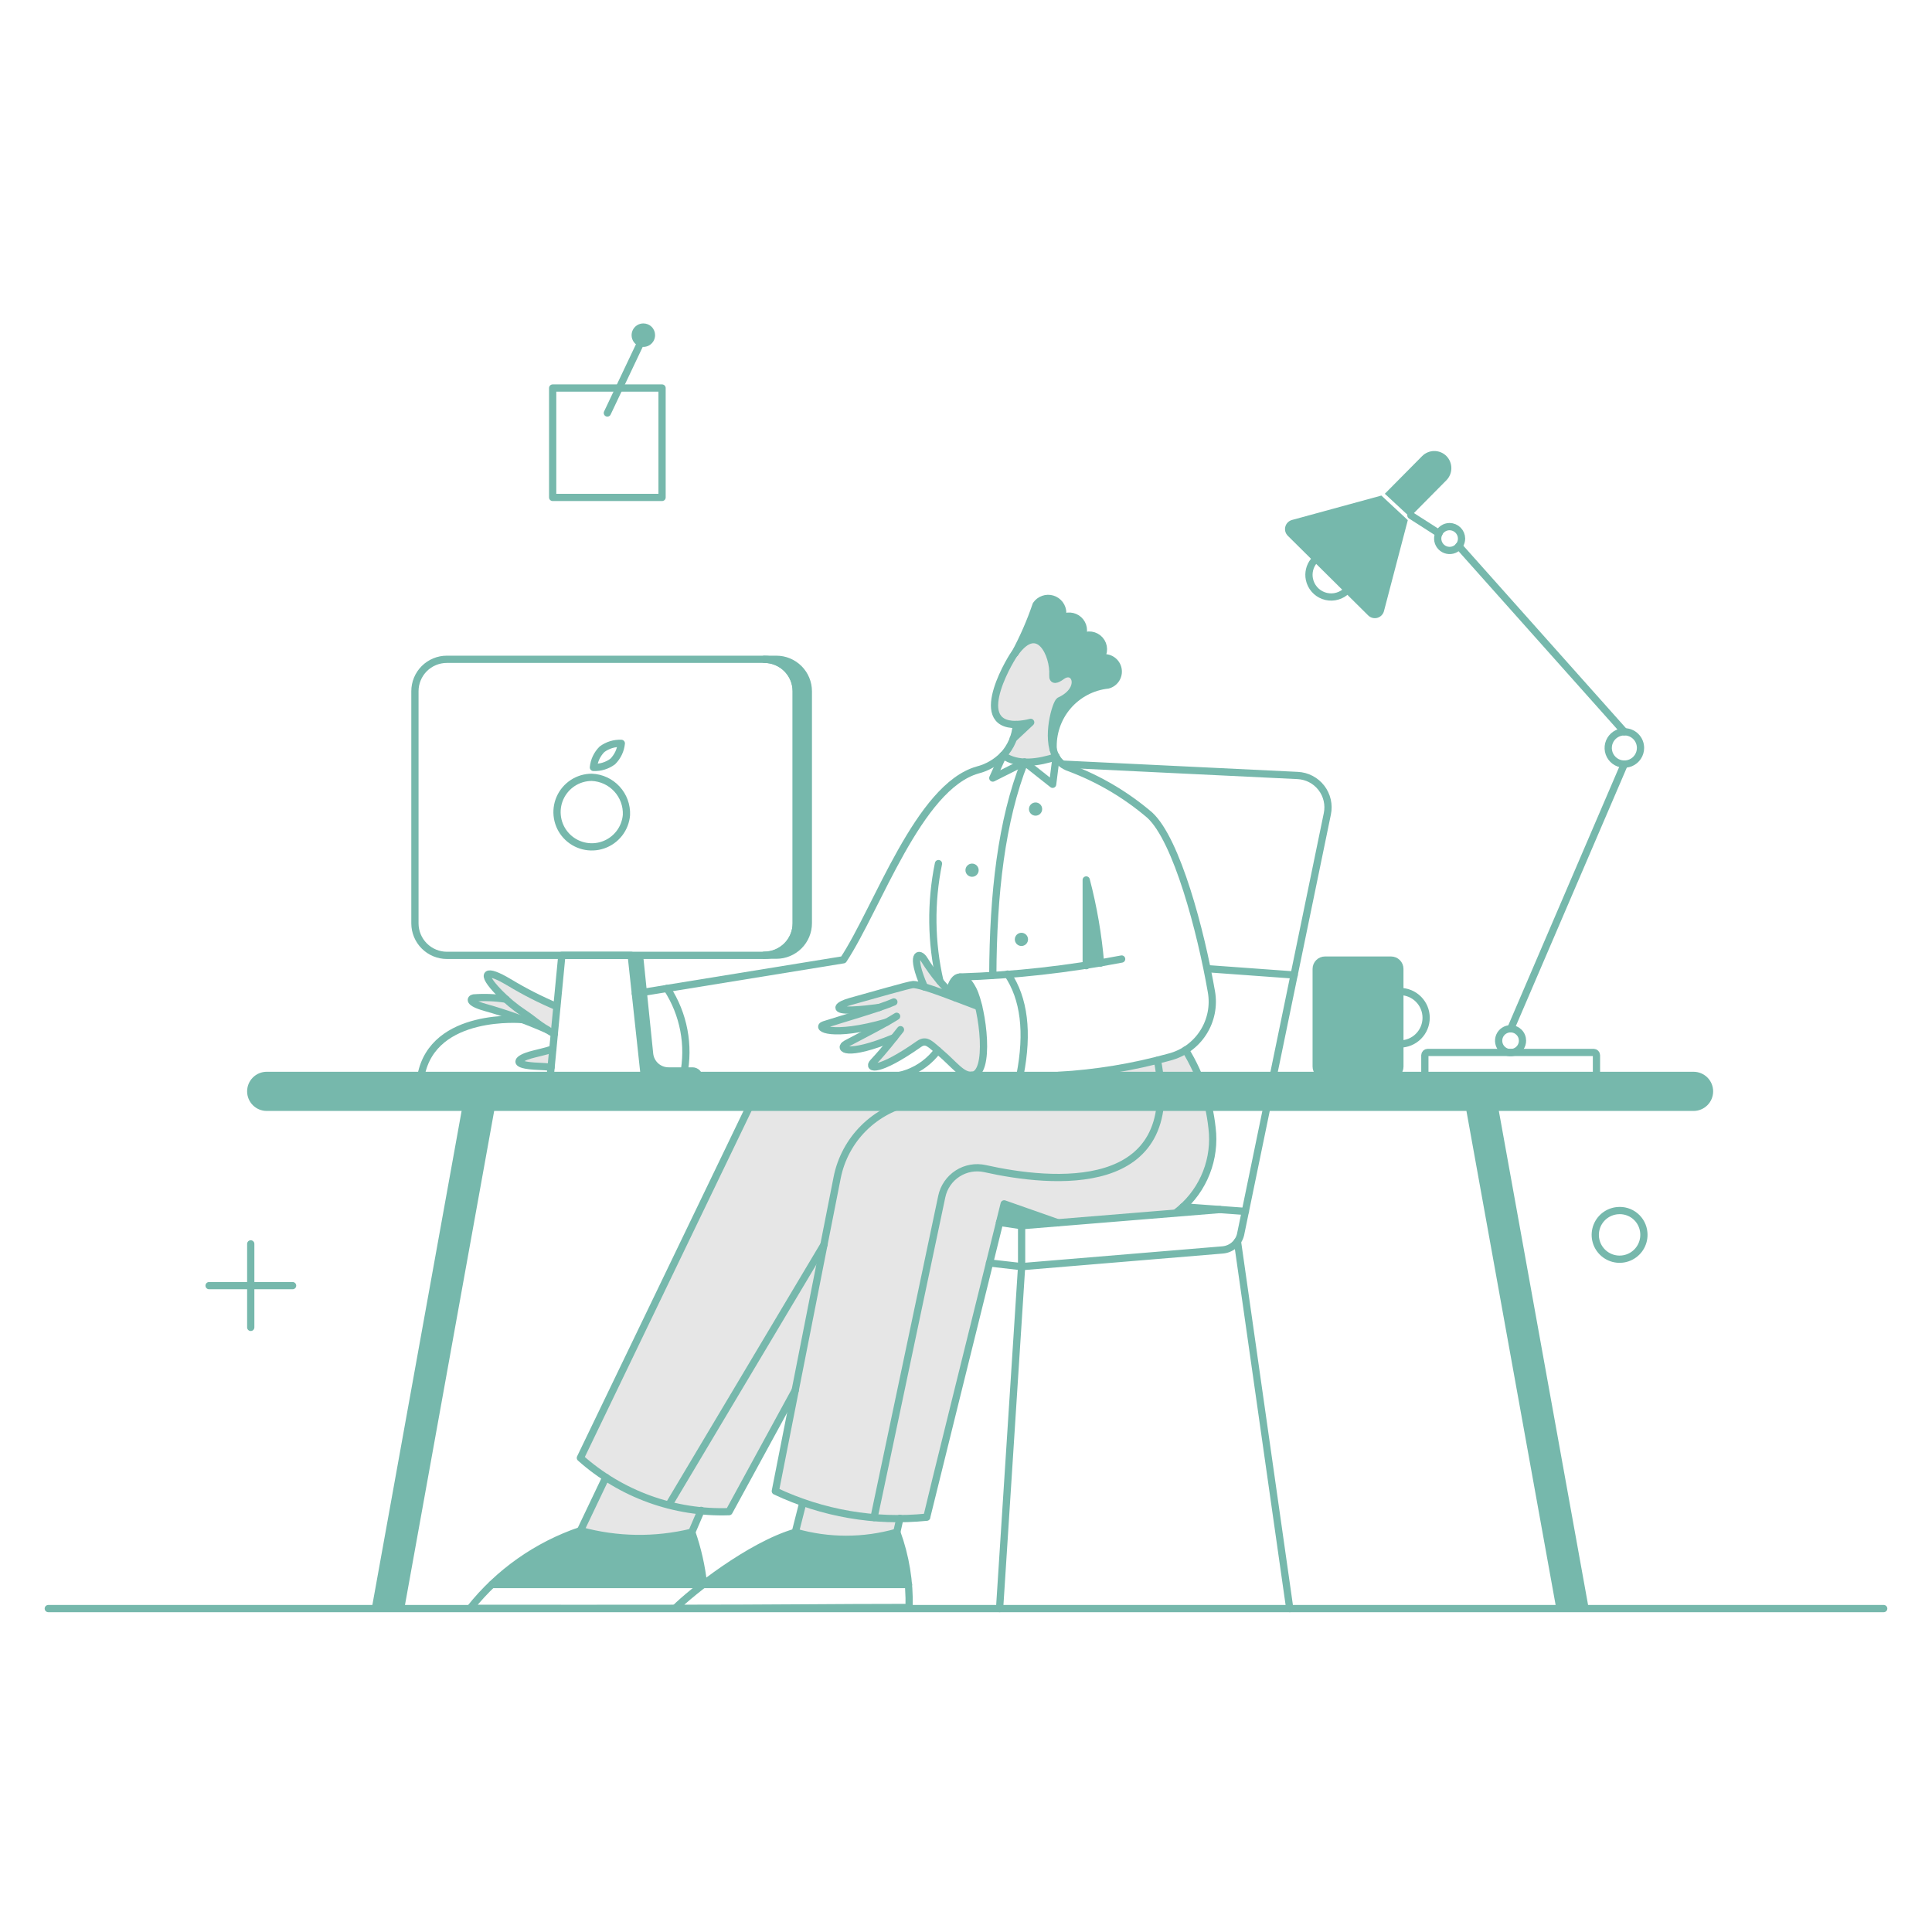 <svg xmlns="http://www.w3.org/2000/svg" fill="none" viewBox="0 0 500 500">
  
  
  
  
  
  
  
  
<g transform="matrix(2.5,0,0,2.5,0,0)"><path fill="#e6e6e6" d="M122.724 108.7C120.338 110.17 112.772 111.143 109.557 111.322H124.057C123.675 110.418 123.23 109.541 122.724 108.7V108.7Z"></path><path fill="#e6e6e6" d="M52.26 101.434C50.221 100.299 49.72 100.758 51.702 102.793C51.897 102.993 52.099 103.188 52.307 103.379C51.218 103.232 50.117 103.208 49.023 103.306C48.723 103.363 48.396 103.781 50.239 104.294C52.699 104.986 55.09 105.902 57.383 107.03L57.649 104.218C55.785 103.427 53.984 102.496 52.26 101.434V101.434Z"></path><path fill="#e6e6e6" d="M54.894 109.234C53.76 109.577 52.594 110.292 55.882 110.412C56.224 110.424 56.623 110.45 57.041 110.507L57.231 108.607C56.471 108.854 55.486 109.055 54.894 109.234Z"></path><path fill="#e6e6e6" d="M125.1 114.63H77.561L60.081 150.921C60.91 151.654 61.792 152.326 62.718 152.932L60.1 158.444C63.861 159.477 67.824 159.536 71.614 158.615L72.578 156.366C73.539 156.46 74.505 156.501 75.471 156.487L82.317 143.958L80.259 154.358C81.184 154.814 82.135 155.215 83.108 155.558L82.349 158.613C85.776 159.592 89.409 159.592 92.837 158.613L93.159 157.174C94.078 157.168 95.003 157.132 95.934 157.055L103.477 126.541L105.757 126.883L121.622 125.61C124.884 122.943 126.305 119.628 125.1 114.63Z"></path><path fill="#e6e6e6" d="M101.748 106L101.406 104.233L99.088 103.378C98.806 103.171 98.545 102.936 98.309 102.678C97.299 101.677 96.419 100.553 95.687 99.334C95.155 98.441 94.167 98.65 95.687 102.146C95.313 102.015 94.923 101.932 94.528 101.899C94.167 101.899 90.044 103.099 88.049 103.647C86.738 104.008 86.111 104.597 88.239 104.54C89.132 104.502 90.12 104.388 91.013 104.274C89.189 104.901 87.175 105.474 85.332 106.06C84.382 106.36 86.073 107.447 91.811 105.794C90.5 106.554 88.961 107.314 87.611 108.036C86.756 108.492 87.535 109.499 92.589 107.39C92.019 108.131 91.373 108.929 90.404 109.974C89.777 110.639 90.917 111.038 95.154 108.074C95.933 107.542 96.354 108.131 97.377 108.986C97.985 109.499 98.498 110.031 98.977 110.468C99.178 110.716 99.429 110.919 99.714 111.063C99.999 111.207 100.311 111.289 100.63 111.304C101.6 111.191 102.09 108.816 101.748 106Z"></path><path fill="#e6e6e6" d="M109.918 69.98C109.234 70.474 109.044 70.36 109.006 69.942C109.158 67.833 107.524 64.204 105.092 67.605C104.997 67.605 100.285 75.053 105.225 74.977C105.74 74.97 106.251 74.893 106.745 74.749L104.921 76.459C104.688 77.102 104.326 77.69 103.857 78.188C105.398 79.281 107.54 78.928 109.329 78.34C108.208 76.364 109.329 72.716 109.69 72.54C112.312 71.386 111.305 68.973 109.918 69.98Z"></path><g>
    <path fill="#76b8ac" d="M105.206 75C105.174 75.499 105.073 75.992 104.906 76.463L106.73 74.753C106.234 74.899 105.722 74.982 105.206 75V75Z"></path>
    <path fill="#76b8ac" d="M112.464 91.108V99.962C112.958 99.886 113.452 99.81 113.946 99.715C113.682 96.811 113.186 93.933 112.464 91.108V91.108Z"></path>
    <path fill="#76b8ac" d="M101.387 104.237L99.069 103.382C98.803 103.154 98.537 102.907 98.29 102.66C98.9 100.019 100.532 101.007 101.387 104.237Z"></path>
    <path fill="#76b8ac" d="M83.679 71.557V95.573C83.678 96.45 83.33 97.29 82.71 97.91C82.09 98.53 81.25 98.879 80.373 98.879H79.119C79.996 98.879 80.836 98.53 81.456 97.91C82.076 97.29 82.424 96.45 82.425 95.573V71.557C82.424 70.68 82.076 69.84 81.456 69.22C80.836 68.6 79.996 68.251 79.119 68.251H80.373C81.25 68.251 82.09 68.6 82.71 69.22C83.33 69.84 83.678 70.68 83.679 71.557V71.557Z"></path>
    <path fill="#76b8ac" d="M71.69 110.488H69.22C68.824 110.492 68.44 110.348 68.144 110.085C67.849 109.821 67.662 109.457 67.62 109.063L66.579 98.9H65.325L66.712 111.554H72.735C72.738 111.415 72.713 111.277 72.661 111.148C72.61 111.019 72.533 110.901 72.436 110.802C72.339 110.703 72.223 110.624 72.095 110.57C71.967 110.516 71.829 110.488 71.69 110.488V110.488Z"></path>
    <path fill="#76b8ac" d="M113.889 68.137C114.113 67.867 114.234 67.527 114.229 67.176C114.224 66.825 114.095 66.488 113.863 66.225C113.632 65.961 113.314 65.789 112.967 65.739C112.62 65.689 112.266 65.764 111.97 65.952C112.131 65.663 112.189 65.328 112.136 65.002C112.084 64.675 111.923 64.376 111.679 64.152C111.435 63.928 111.124 63.793 110.794 63.768C110.464 63.743 110.136 63.83 109.861 64.014C110.747 62.419 108.207 61.056 107.261 62.589C106.676 64.32 105.945 65.998 105.076 67.605C107.508 64.205 109.142 67.814 108.99 69.942C109.009 70.36 109.218 70.474 109.902 69.98C111.308 68.954 112.315 71.348 109.693 72.526C108.885 74.08 108.649 75.87 109.028 77.58C109.009 77.314 108.705 72.013 114.69 70.911C115 70.845 115.278 70.676 115.478 70.43C115.678 70.185 115.788 69.879 115.79 69.562C115.792 69.331 115.74 69.102 115.637 68.895C115.535 68.688 115.385 68.508 115.2 68.369C115.015 68.23 114.8 68.137 114.572 68.097C114.344 68.056 114.11 68.07 113.889 68.137V68.137Z"></path>
    <path fill="#76b8ac" d="M107.885 83.755C107.885 83.936 107.813 84.11 107.685 84.239C107.556 84.367 107.382 84.439 107.201 84.439C107.02 84.439 106.846 84.367 106.717 84.239C106.589 84.11 106.517 83.936 106.517 83.755C106.517 83.574 106.589 83.4 106.717 83.271C106.846 83.143 107.02 83.071 107.201 83.071C107.382 83.071 107.556 83.143 107.685 83.271C107.813 83.4 107.885 83.574 107.885 83.755V83.755Z"></path>
    <path fill="#76b8ac" d="M101.311 90.082C101.311 90.263 101.239 90.437 101.111 90.566C100.982 90.694 100.808 90.766 100.627 90.766C100.446 90.766 100.272 90.694 100.143 90.566C100.015 90.437 99.943 90.263 99.943 90.082C99.943 89.901 100.015 89.727 100.143 89.598C100.272 89.47 100.446 89.398 100.627 89.398C100.808 89.398 100.982 89.47 101.111 89.598C101.239 89.727 101.311 89.901 101.311 90.082V90.082Z"></path>
    <path fill="#76b8ac" d="M106.422 97.245C106.422 97.426 106.35 97.6 106.222 97.729C106.093 97.857 105.919 97.929 105.738 97.929C105.557 97.929 105.383 97.857 105.254 97.729C105.126 97.6 105.054 97.426 105.054 97.245C105.054 97.064 105.126 96.89 105.254 96.761C105.383 96.633 105.557 96.561 105.738 96.561C105.919 96.561 106.093 96.633 106.222 96.761C106.35 96.89 106.422 97.064 106.422 97.245V97.245Z"></path>
    <path fill="#76b8ac" d="M144 99.392H137.16C136.918 99.392 136.686 99.488 136.515 99.659C136.344 99.83 136.248 100.062 136.248 100.304V110.412C136.248 110.654 136.344 110.886 136.515 111.057C136.686 111.228 136.918 111.324 137.16 111.324H144C144.241 111.321 144.471 111.223 144.641 111.053C144.812 110.883 144.909 110.653 144.912 110.412V100.3C144.911 100.059 144.814 99.828 144.644 99.658C144.473 99.487 144.241 99.392 144 99.392V99.392Z"></path>
    <path fill="#76b8ac" d="M143 51.3L133.747 53.827C133.582 53.872 133.431 53.959 133.31 54.08C133.189 54.201 133.102 54.352 133.057 54.518C133.013 54.684 133.013 54.858 133.057 55.023C133.102 55.189 133.189 55.34 133.31 55.461L141.632 63.707C141.753 63.828 141.904 63.915 142.07 63.96C142.235 64.004 142.41 64.004 142.575 63.96C142.741 63.916 142.892 63.828 143.013 63.707C143.134 63.586 143.221 63.435 143.266 63.27L145.736 53.846L143 51.3Z"></path>
    <path fill="#76b8ac" d="M149.723 47.2C149.557 47.036 149.361 46.907 149.145 46.819C148.929 46.732 148.698 46.688 148.465 46.69C148.232 46.691 148.002 46.739 147.787 46.83C147.573 46.921 147.378 47.053 147.215 47.219L143.358 51.114L145.958 53.527L149.739 49.708C150.066 49.371 150.247 48.92 150.244 48.451C150.241 47.982 150.054 47.532 149.723 47.2V47.2Z"></path>
    <path fill="#76b8ac" d="M67.814 34.7C67.813 34.941 67.742 35.175 67.608 35.375C67.473 35.575 67.283 35.73 67.061 35.822C66.838 35.913 66.594 35.937 66.358 35.889C66.123 35.842 65.906 35.725 65.736 35.555C65.567 35.385 65.451 35.168 65.405 34.932C65.359 34.696 65.383 34.452 65.475 34.23C65.568 34.008 65.724 33.818 65.924 33.685C66.124 33.551 66.36 33.481 66.6 33.481C66.76 33.481 66.918 33.512 67.066 33.573C67.214 33.635 67.348 33.724 67.461 33.838C67.574 33.951 67.663 34.086 67.724 34.234C67.784 34.382 67.815 34.54 67.814 34.7V34.7Z"></path>
    <path fill="#76b8ac" d="M92.837 158.615C89.409 159.594 85.776 159.594 82.349 158.615C79.138 159.546 72.83 164.03 72.83 164.03H94.053C93.852 162.185 93.444 160.369 92.837 158.615V158.615Z"></path>
    <path fill="#76b8ac" d="M71.614 158.615C67.824 159.536 63.861 159.477 60.1 158.444C56.657 159.573 53.522 161.485 50.942 164.03H72.811C72.544 162.198 72.144 160.388 71.614 158.615V158.615Z"></path>
    <path fill="#76b8ac" d="M109.519 126.581L105.757 126.885L103.477 126.543L103.952 124.624L109.519 126.581Z"></path>
    <path fill="#76b8ac" d="M175.316 111.324H27.61C27.172 111.324 26.751 111.498 26.441 111.808C26.131 112.118 25.957 112.539 25.957 112.977C25.957 113.415 26.131 113.836 26.441 114.146C26.751 114.456 27.172 114.63 27.61 114.63H47.853L38.535 166.215C38.519 166.309 38.513 166.405 38.516 166.5H41.86L51.224 114.63H151.737L161.104 166.519H164.448C164.429 166.424 164.429 166.329 164.41 166.219L155.093 114.634H175.316C175.754 114.634 176.175 114.46 176.485 114.15C176.795 113.84 176.969 113.419 176.969 112.981C176.969 112.543 176.795 112.122 176.485 111.812C176.175 111.502 175.754 111.328 175.316 111.328V111.324Z"></path>
  </g><g>
    <path stroke="#76b8ac" stroke-linecap="round" stroke-linejoin="round" stroke-width=".75" d="M97.074 108.74C96.285 109.808 95.201 110.622 93.955 111.081C92.709 111.54 91.356 111.625 90.063 111.324"></path>
    <path stroke="#76b8ac" stroke-linecap="round" stroke-linejoin="round" stroke-width=".75" d="M54.1 105.548C54.1 105.548 44.861 104.694 43.588 111.324"></path>
    <path stroke="#76b8ac" stroke-linecap="round" stroke-linejoin="round" stroke-width=".75" d="M57.383 107.03C57.098 106.878 56.868 106.73 56.642 106.593C55.568 105.944 55.179 105.51 54.229 104.883C53.315 104.277 52.468 103.577 51.702 102.793C49.592 100.628 50.296 100.247 52.671 101.672C52.685 101.674 52.699 101.681 52.709 101.691C54.286 102.646 55.931 103.485 57.63 104.2"></path>
    <path stroke="#76b8ac" stroke-linecap="round" stroke-linejoin="round" stroke-width=".75" d="M56.642 106.593C54.566 105.675 52.427 104.906 50.242 104.293C48.4 103.775 48.722 103.36 49.026 103.305C50.148 103.22 51.277 103.264 52.389 103.438"></path>
    <path stroke="#76b8ac" stroke-linecap="round" stroke-linejoin="round" stroke-width=".75" d="M57.041 110.488C56.623 110.431 56.224 110.405 55.882 110.393C52.597 110.273 53.755 109.542 54.894 109.215C55.484 109.046 56.452 108.854 57.231 108.588"></path>
    <path stroke="#76b8ac" stroke-linecap="round" stroke-linejoin="round" stroke-width=".75" d="M128.101 128.519L133.516 166.519"></path>
    <path stroke="#76b8ac" stroke-linecap="round" stroke-linejoin="round" stroke-width=".75" d="M133.972 100.931L125.08 100.285"></path>
    <path stroke="#76b8ac" stroke-linecap="round" stroke-linejoin="round" stroke-width=".75" d="M93.159 157.176L92.837 158.615"></path>
    <path stroke="#76b8ac" stroke-linecap="round" stroke-linejoin="round" stroke-width=".75" d="M82.33 158.615L83.108 155.56"></path>
    <path stroke="#76b8ac" stroke-linecap="round" stroke-linejoin="round" stroke-width=".75" d="M72.583 156.354L71.614 158.615"></path>
    <path stroke="#76b8ac" stroke-linecap="round" stroke-linejoin="round" stroke-width=".75" d="M60.081 158.463L62.718 152.932"></path>
    <path stroke="#76b8ac" stroke-linecap="round" stroke-linejoin="round" stroke-width=".75" d="M82.33 143.909L75.471 156.487C69.816 156.681 64.304 154.688 60.081 150.921L77.561 114.63"></path>
    <path stroke="#76b8ac" stroke-linecap="round" stroke-linejoin="round" stroke-width=".75" d="M119.817 109.766C122.553 123.883 108.796 122.501 101.976 120.976C101.492 120.868 100.991 120.857 100.502 120.944C100.014 121.031 99.548 121.214 99.131 121.483C98.713 121.752 98.354 122.101 98.073 122.509C97.791 122.918 97.594 123.378 97.492 123.864L90.481 157.1"></path>
    <path stroke="#76b8ac" stroke-linecap="round" stroke-linejoin="round" stroke-width=".75" d="M65.772 102.856L87.308 99.356C90.861 93.956 95.081 81.448 101.197 79.71C102.2 79.454 103.113 78.928 103.838 78.19"></path>
    <path stroke="#76b8ac" stroke-linecap="round" stroke-linejoin="round" stroke-width=".75" d="M105.206 75C105.71 74.982 106.21 74.908 106.697 74.78L104.897 76.463"></path>
    <path stroke="#76b8ac" stroke-linecap="round" stroke-linejoin="round" stroke-width=".75" d="M109.329 78.34C109.623 78.88 110.112 79.288 110.697 79.48C113.736 80.614 116.553 82.273 119.019 84.38C121.833 86.962 124.319 96.423 125.403 102.658C125.665 104.124 125.364 105.634 124.561 106.888C123.758 108.142 122.512 109.047 121.071 109.422C117.312 110.466 113.452 111.103 109.557 111.322"></path>
    <path stroke="#76b8ac" stroke-linecap="round" stroke-linejoin="round" stroke-width=".75" d="M116.112 99.278C110.597 100.342 105.006 100.964 99.392 101.14"></path>
    <path stroke="#76b8ac" stroke-linecap="round" stroke-linejoin="round" stroke-width=".75" d="M113.927 99.7C113.68 96.794 113.184 93.914 112.445 91.093V99.966"></path>
    <path stroke="#76b8ac" stroke-linecap="round" stroke-linejoin="round" stroke-width=".75" d="M69.049 102.318C70.78 104.972 71.394 108.201 70.759 111.305"></path>
    <path stroke="#76b8ac" stroke-linecap="round" stroke-linejoin="round" stroke-width=".75" d="M92.533 103.724C91.07 104.37 87.327 105.435 85.313 106.08C84.363 106.38 86.054 107.467 91.792 105.814"></path>
    <path stroke="#76b8ac" stroke-linecap="round" stroke-linejoin="round" stroke-width=".75" d="M92.818 105.206C91.431 106.08 89.418 107.086 87.593 108.056C86.738 108.511 87.517 109.5 92.571 107.41"></path>
    <path stroke="#76b8ac" stroke-linecap="round" stroke-linejoin="round" stroke-width=".75" d="M93.217 106.593C92.417 107.581 91.724 108.539 90.386 109.975C89.763 110.644 90.907 111.05 95.136 108.075C95.916 107.526 96.336 108.128 97.359 108.987C98.712 110.122 99.62 111.438 100.608 111.305"></path>
    <path stroke="#76b8ac" stroke-linecap="round" stroke-linejoin="round" stroke-width=".75" d="M95.687 102.166C94.167 98.666 95.155 98.466 95.687 99.354C96.589 100.81 97.681 102.138 98.934 103.305"></path>
    <path stroke="#76b8ac" stroke-linecap="round" stroke-linejoin="round" stroke-width=".75" d="M98.29 102.66C98.764 100.6 99.863 100.748 100.729 102.446C101.729 104.41 102.641 111.324 100.551 111.324"></path>
    <path stroke="#76b8ac" stroke-linecap="round" stroke-linejoin="round" stroke-width=".75" d="M101.317 104.211C99.082 103.377 95.496 101.919 94.528 101.919C94.167 101.919 90.044 103.119 88.049 103.667C86.738 104.029 86.112 104.634 88.239 104.56C89.132 104.529 90.12 104.408 91.013 104.294"></path>
    <path stroke="#76b8ac" stroke-linecap="round" stroke-linejoin="round" stroke-width=".75" d="M97.15 89.4C96.326 93.424 96.378 97.577 97.302 101.579"></path>
    <path stroke="#76b8ac" stroke-linecap="round" stroke-linejoin="round" stroke-width=".75" d="M66.712 111.552H56.946L58.162 98.898H65.344L66.712 111.552Z"></path>
    <path stroke="#76b8ac" stroke-linecap="round" stroke-linejoin="round" stroke-width=".75" d="M64.85 84.363C64.793 85.06 64.534 85.725 64.105 86.277C63.675 86.829 63.095 87.245 62.433 87.472C61.772 87.7 61.059 87.73 60.381 87.558C59.703 87.387 59.089 87.022 58.615 86.508C58.141 85.994 57.827 85.353 57.712 84.663C57.596 83.974 57.684 83.265 57.964 82.625C58.245 81.984 58.706 81.439 59.291 81.056C59.876 80.673 60.56 80.469 61.259 80.468C62.252 80.509 63.188 80.942 63.861 81.672C64.534 82.402 64.89 83.37 64.85 84.363V84.363Z"></path>
    <path stroke="#76b8ac" stroke-linecap="round" stroke-linejoin="round" stroke-width=".75" d="M63.425 78.834C62.849 79.259 62.145 79.474 61.43 79.442C61.5 78.73 61.816 78.065 62.323 77.561C62.899 77.136 63.603 76.921 64.318 76.953C64.248 77.665 63.932 78.33 63.425 78.834V78.834Z"></path>
    <path stroke="#76b8ac" stroke-linecap="round" stroke-linejoin="round" stroke-width=".75" d="M105.073 67.624C105.94 66.016 106.671 64.338 107.258 62.608C107.439 62.342 107.7 62.141 108.003 62.034C108.306 61.927 108.635 61.919 108.943 62.013C109.251 62.106 109.52 62.295 109.713 62.553C109.905 62.81 110.01 63.123 110.013 63.444C110.011 63.65 109.959 63.852 109.861 64.033C110.136 63.849 110.464 63.762 110.794 63.787C111.124 63.812 111.435 63.947 111.679 64.171C111.922 64.395 112.084 64.694 112.136 65.021C112.189 65.347 112.131 65.682 111.97 65.971C112.266 65.784 112.62 65.708 112.967 65.758C113.314 65.808 113.632 65.98 113.863 66.243C114.095 66.507 114.224 66.844 114.229 67.195C114.234 67.546 114.113 67.886 113.889 68.156C114.072 68.097 114.264 68.076 114.456 68.093C114.647 68.109 114.833 68.165 115.002 68.255C115.172 68.345 115.321 68.468 115.442 68.617C115.563 68.766 115.653 68.938 115.707 69.122C115.76 69.306 115.776 69.499 115.754 69.69C115.731 69.88 115.671 70.065 115.576 70.231C115.481 70.398 115.354 70.544 115.201 70.661C115.049 70.778 114.875 70.863 114.689 70.911C113.071 71.086 111.581 71.875 110.527 73.116C109.474 74.357 108.937 75.955 109.027 77.58"></path>
    <path stroke="#76b8ac" stroke-linecap="round" stroke-linejoin="round" stroke-width=".75" d="M109.329 78.34L108.968 81.19L106.061 78.891L102.774 80.544L103.838 78.188"></path>
    <path stroke="#76b8ac" stroke-linecap="round" stroke-linejoin="round" stroke-width=".75" d="M106.061 78.891C103.667 84.933 102.812 92.514 102.774 100.95"></path>
    <path stroke="#76b8ac" stroke-linecap="round" stroke-linejoin="round" stroke-width=".75" d="M144.916 102.641C145.637 102.641 146.328 102.927 146.837 103.437C147.347 103.946 147.633 104.637 147.633 105.358C147.633 106.079 147.347 106.77 146.837 107.279C146.328 107.789 145.637 108.075 144.916 108.075"></path>
    <path stroke="#76b8ac" stroke-linecap="round" stroke-linejoin="round" stroke-width=".75" d="M169.825 77.428C169.825 77.759 169.727 78.082 169.543 78.357C169.36 78.632 169.098 78.846 168.793 78.973C168.487 79.099 168.151 79.132 167.827 79.068C167.502 79.003 167.205 78.844 166.971 78.61C166.737 78.376 166.578 78.079 166.513 77.754C166.449 77.43 166.482 77.094 166.608 76.788C166.735 76.483 166.949 76.222 167.224 76.038C167.499 75.854 167.822 75.756 168.153 75.756C168.373 75.755 168.591 75.797 168.794 75.881C168.998 75.964 169.183 76.087 169.338 76.243C169.494 76.398 169.617 76.583 169.7 76.787C169.784 76.99 169.826 77.208 169.825 77.428V77.428Z"></path>
    <path stroke="#76b8ac" stroke-linecap="round" stroke-linejoin="round" stroke-width=".75" d="M156.392 106.498L168.153 79.1"></path>
    <path stroke="#76b8ac" stroke-linecap="round" stroke-linejoin="round" stroke-width=".75" d="M168.153 75.756L151.015 56.528"></path>
    <path stroke="#76b8ac" stroke-linecap="round" stroke-linejoin="round" stroke-width=".75" d="M148.963 55.217L146.056 53.355"></path>
    <path stroke="#76b8ac" stroke-linecap="round" stroke-linejoin="round" stroke-width=".75" d="M139.216 61.316C138.908 61.556 138.543 61.714 138.156 61.775C137.77 61.835 137.375 61.796 137.008 61.661C136.64 61.526 136.314 61.299 136.059 61.003C135.803 60.707 135.628 60.35 135.549 59.967C135.482 59.644 135.487 59.309 135.562 58.988C135.638 58.666 135.782 58.365 135.986 58.105"></path>
    <path stroke="#76b8ac" stroke-linecap="round" stroke-linejoin="round" stroke-width=".75" d="M151.3 55.749C151.3 55.993 151.228 56.232 151.092 56.435C150.956 56.638 150.763 56.797 150.538 56.89C150.312 56.983 150.064 57.008 149.824 56.96C149.585 56.913 149.364 56.795 149.192 56.622C149.019 56.45 148.901 56.23 148.854 55.99C148.806 55.75 148.831 55.502 148.924 55.276C149.018 55.051 149.176 54.858 149.379 54.722C149.582 54.586 149.821 54.514 150.065 54.514C150.391 54.518 150.703 54.65 150.934 54.88C151.164 55.111 151.296 55.423 151.3 55.749V55.749Z"></path>
    <path stroke="#76b8ac" stroke-linecap="round" stroke-linejoin="round" stroke-width=".75" d="M157.608 107.733C157.608 107.977 157.536 108.216 157.4 108.419C157.264 108.622 157.071 108.781 156.846 108.874C156.62 108.967 156.372 108.992 156.132 108.944C155.893 108.897 155.672 108.779 155.5 108.606C155.327 108.434 155.209 108.214 155.162 107.974C155.114 107.734 155.139 107.486 155.232 107.26C155.325 107.035 155.484 106.842 155.687 106.706C155.89 106.57 156.129 106.498 156.373 106.498C156.535 106.498 156.696 106.529 156.846 106.591C156.996 106.653 157.132 106.744 157.247 106.859C157.362 106.974 157.453 107.11 157.515 107.26C157.577 107.41 157.608 107.571 157.608 107.733Z"></path>
    <path stroke="#76b8ac" stroke-linecap="round" stroke-linejoin="round" stroke-width=".75" d="M105.757 131.122L103.477 166.519"></path>
    <path stroke="#76b8ac" stroke-linecap="round" stroke-linejoin="round" stroke-width=".75" d="M68.536 51.493H57.212V40.169H68.536V51.493Z"></path>
    <path stroke="#76b8ac" stroke-linecap="round" stroke-linejoin="round" stroke-width=".75" d="M62.874 42.753L66.18 35.78"></path>
    <path stroke="#76b8ac" stroke-linecap="round" stroke-linejoin="round" stroke-width=".75" d="M30.289 133.088H21.644"></path>
    <path stroke="#76b8ac" stroke-linecap="round" stroke-linejoin="round" stroke-width=".75" d="M25.957 137.411V128.766"></path>
    <path stroke="#76b8ac" stroke-linecap="round" stroke-linejoin="round" stroke-width=".75" d="M170.167 127.607C170.212 128.103 170.109 128.601 169.871 129.038C169.633 129.476 169.27 129.833 168.829 130.064C168.388 130.296 167.889 130.391 167.394 130.339C166.898 130.286 166.43 130.088 166.047 129.769C165.665 129.45 165.385 129.025 165.244 128.548C165.103 128.07 165.107 127.561 165.255 127.086C165.403 126.61 165.689 126.189 166.076 125.876C166.464 125.563 166.935 125.372 167.431 125.327C167.761 125.293 168.094 125.326 168.412 125.423C168.729 125.52 169.023 125.679 169.278 125.892C169.533 126.104 169.743 126.365 169.896 126.66C170.048 126.954 170.14 127.276 170.167 127.607V127.607Z"></path>
    <path stroke="#76b8ac" stroke-linecap="round" stroke-linejoin="round" stroke-width=".75" d="M5 166.519H195"></path>
    <path stroke="#76b8ac" stroke-linecap="round" stroke-linejoin="round" stroke-width=".75" d="M72.83 164.03H94.053"></path>
    <path stroke="#76b8ac" stroke-linecap="round" stroke-linejoin="round" stroke-width=".75" d="M50.923 164.03H72.792"></path>
    <path stroke="#76b8ac" stroke-linecap="round" stroke-linejoin="round" stroke-width=".75" d="M72.829 164C72.628 162.165 72.22 160.358 71.614 158.614C67.824 159.535 63.861 159.476 60.1 158.443C55.592 159.974 51.621 162.771 48.662 166.5C57.44 166.5 63.273 166.519 69.885 166.5"></path>
    <path stroke="#76b8ac" stroke-linecap="round" stroke-linejoin="round" stroke-width=".75" d="M92.837 158.615C89.409 159.594 85.776 159.594 82.349 158.615C77.617 159.987 71.562 164.823 69.885 166.5C79.917 166.5 86.225 166.405 94.11 166.405C94.18 163.751 93.748 161.108 92.837 158.615Z"></path>
    <path stroke="#76b8ac" stroke-linecap="round" stroke-linejoin="round" stroke-width=".75" d="M103.477 126.543L103.952 124.624L109.519 126.581"></path>
    <path stroke="#76b8ac" stroke-linecap="round" stroke-linejoin="round" stroke-width=".75" d="M103.477 126.543L105.757 126.885L126.274 125.209"></path>
    <path stroke="#76b8ac" stroke-linecap="round" stroke-linejoin="round" stroke-width=".75" d="M128.918 125.403L122.458 124.928"></path>
    <path stroke="#76b8ac" stroke-linecap="round" stroke-linejoin="round" stroke-width=".75" d="M69.239 155.784L85.313 128.823"></path>
    <path stroke="#76b8ac" stroke-linecap="round" stroke-linejoin="round" stroke-width=".75" d="M104.313 100.836C106.023 103.363 106.46 106.859 105.586 111.324"></path>
    <path stroke="#76b8ac" stroke-linecap="round" stroke-linejoin="round" stroke-width=".75" d="M176.969 112.977C176.969 113.415 176.795 113.836 176.485 114.146C176.175 114.455 175.754 114.63 175.316 114.63H27.61C27.172 114.63 26.751 114.456 26.441 114.146C26.131 113.836 25.957 113.415 25.957 112.977C25.957 112.539 26.131 112.118 26.441 111.808C26.751 111.498 27.172 111.324 27.61 111.324H175.316C175.754 111.324 176.175 111.499 176.485 111.808C176.795 112.118 176.969 112.539 176.969 112.977V112.977Z"></path>
    <path stroke="#76b8ac" stroke-linecap="round" stroke-linejoin="round" stroke-width=".75" d="M102.432 130.742L105.757 131.122L126.557 129.393C126.994 129.359 127.409 129.188 127.743 128.905C128.077 128.622 128.314 128.241 128.419 127.816L137.406 84.249C137.504 83.781 137.499 83.298 137.391 82.833C137.284 82.367 137.077 81.93 136.784 81.553C136.491 81.175 136.12 80.866 135.696 80.646C135.272 80.425 134.805 80.3 134.328 80.278L109.975 79.1"></path>
    <path stroke="#76b8ac" stroke-linecap="round" stroke-linejoin="round" stroke-width=".75" d="M94.547 114.06C92.601 114.435 90.811 115.382 89.407 116.78C88.002 118.178 87.046 119.963 86.662 121.907L80.262 154.359C85.144 156.669 90.564 157.603 95.937 157.059C95.937 156.965 101.756 133.498 103.48 126.545"></path>
    <path stroke="#76b8ac" stroke-linecap="round" stroke-linejoin="round" stroke-width=".75" d="M79.119 68.251C79.996 68.251 80.836 68.6 81.456 69.22C82.076 69.84 82.424 70.68 82.425 71.557V95.592C82.425 96.469 82.077 97.31 81.457 97.93C80.837 98.551 79.996 98.9 79.119 98.9H46.268C45.391 98.9 44.549 98.552 43.927 97.932C43.306 97.312 42.956 96.472 42.953 95.594V71.557C42.952 71.123 43.037 70.693 43.203 70.292C43.368 69.891 43.611 69.527 43.917 69.22C44.224 68.913 44.588 68.669 44.989 68.503C45.389 68.337 45.819 68.251 46.253 68.251H79.119Z"></path>
    <path stroke="#76b8ac" stroke-linecap="round" stroke-linejoin="round" stroke-width=".75" d="M83.679 71.557V95.573C83.678 96.45 83.33 97.29 82.71 97.91C82.09 98.53 81.25 98.879 80.373 98.879H79.119C79.996 98.879 80.836 98.53 81.456 97.91C82.076 97.29 82.424 96.45 82.425 95.573V71.557C82.424 70.68 82.076 69.84 81.456 69.22C80.836 68.6 79.996 68.251 79.119 68.251H80.373C81.25 68.251 82.09 68.6 82.71 69.22C83.33 69.84 83.678 70.68 83.679 71.557V71.557Z"></path>
    <path stroke="#76b8ac" stroke-linecap="round" stroke-linejoin="round" stroke-width=".75" d="M109.9 70C111.3 68.968 112.3 71.353 109.691 72.546C109.328 72.712 108.209 76.365 109.33 78.346C107.54 78.935 105.378 79.286 103.839 78.194C104.652 77.321 105.135 76.191 105.206 75C100.266 75.076 104.978 67.609 105.073 67.609C107.488 64.232 109.116 67.785 108.99 69.901C108.953 70.526 109.391 70.373 109.9 70Z"></path>
    <path stroke="#76b8ac" stroke-linecap="round" stroke-linejoin="round" stroke-width=".75" d="M122.724 108.7C124.33 111.32 125.29 114.285 125.524 117.35C125.618 118.924 125.321 120.498 124.657 121.929C123.994 123.36 122.986 124.604 121.724 125.55"></path>
    <path stroke="#76b8ac" stroke-linecap="round" stroke-linejoin="round" stroke-width=".75" d="M144.916 110.412C144.916 110.654 144.82 110.886 144.649 111.057C144.478 111.228 144.246 111.324 144.004 111.324H137.164C136.922 111.324 136.69 111.228 136.519 111.057C136.348 110.886 136.252 110.654 136.252 110.412V100.3C136.252 100.058 136.348 99.826 136.519 99.655C136.69 99.484 136.922 99.388 137.164 99.388H144C144.12 99.388 144.238 99.412 144.349 99.457C144.46 99.503 144.56 99.57 144.645 99.655C144.73 99.74 144.797 99.84 144.843 99.951C144.888 100.062 144.912 100.18 144.912 100.3L144.916 110.412Z"></path>
    <path stroke="#76b8ac" stroke-linecap="round" stroke-linejoin="round" stroke-width=".75" d="M164.98 108.949C165.055 108.951 165.126 108.981 165.18 109.034C165.233 109.088 165.263 109.159 165.265 109.234V111.267C165.263 111.342 165.233 111.413 165.18 111.467C165.126 111.52 165.055 111.55 164.98 111.552H147.785C147.71 111.55 147.639 111.52 147.585 111.467C147.532 111.413 147.502 111.342 147.5 111.267V109.234C147.502 109.159 147.532 109.088 147.585 109.034C147.639 108.981 147.71 108.951 147.785 108.949H164.98Z"></path>
    <path stroke="#76b8ac" stroke-linecap="round" stroke-linejoin="round" stroke-width=".75" d="M105.757 131.122V126.885"></path>
  </g></g></svg>